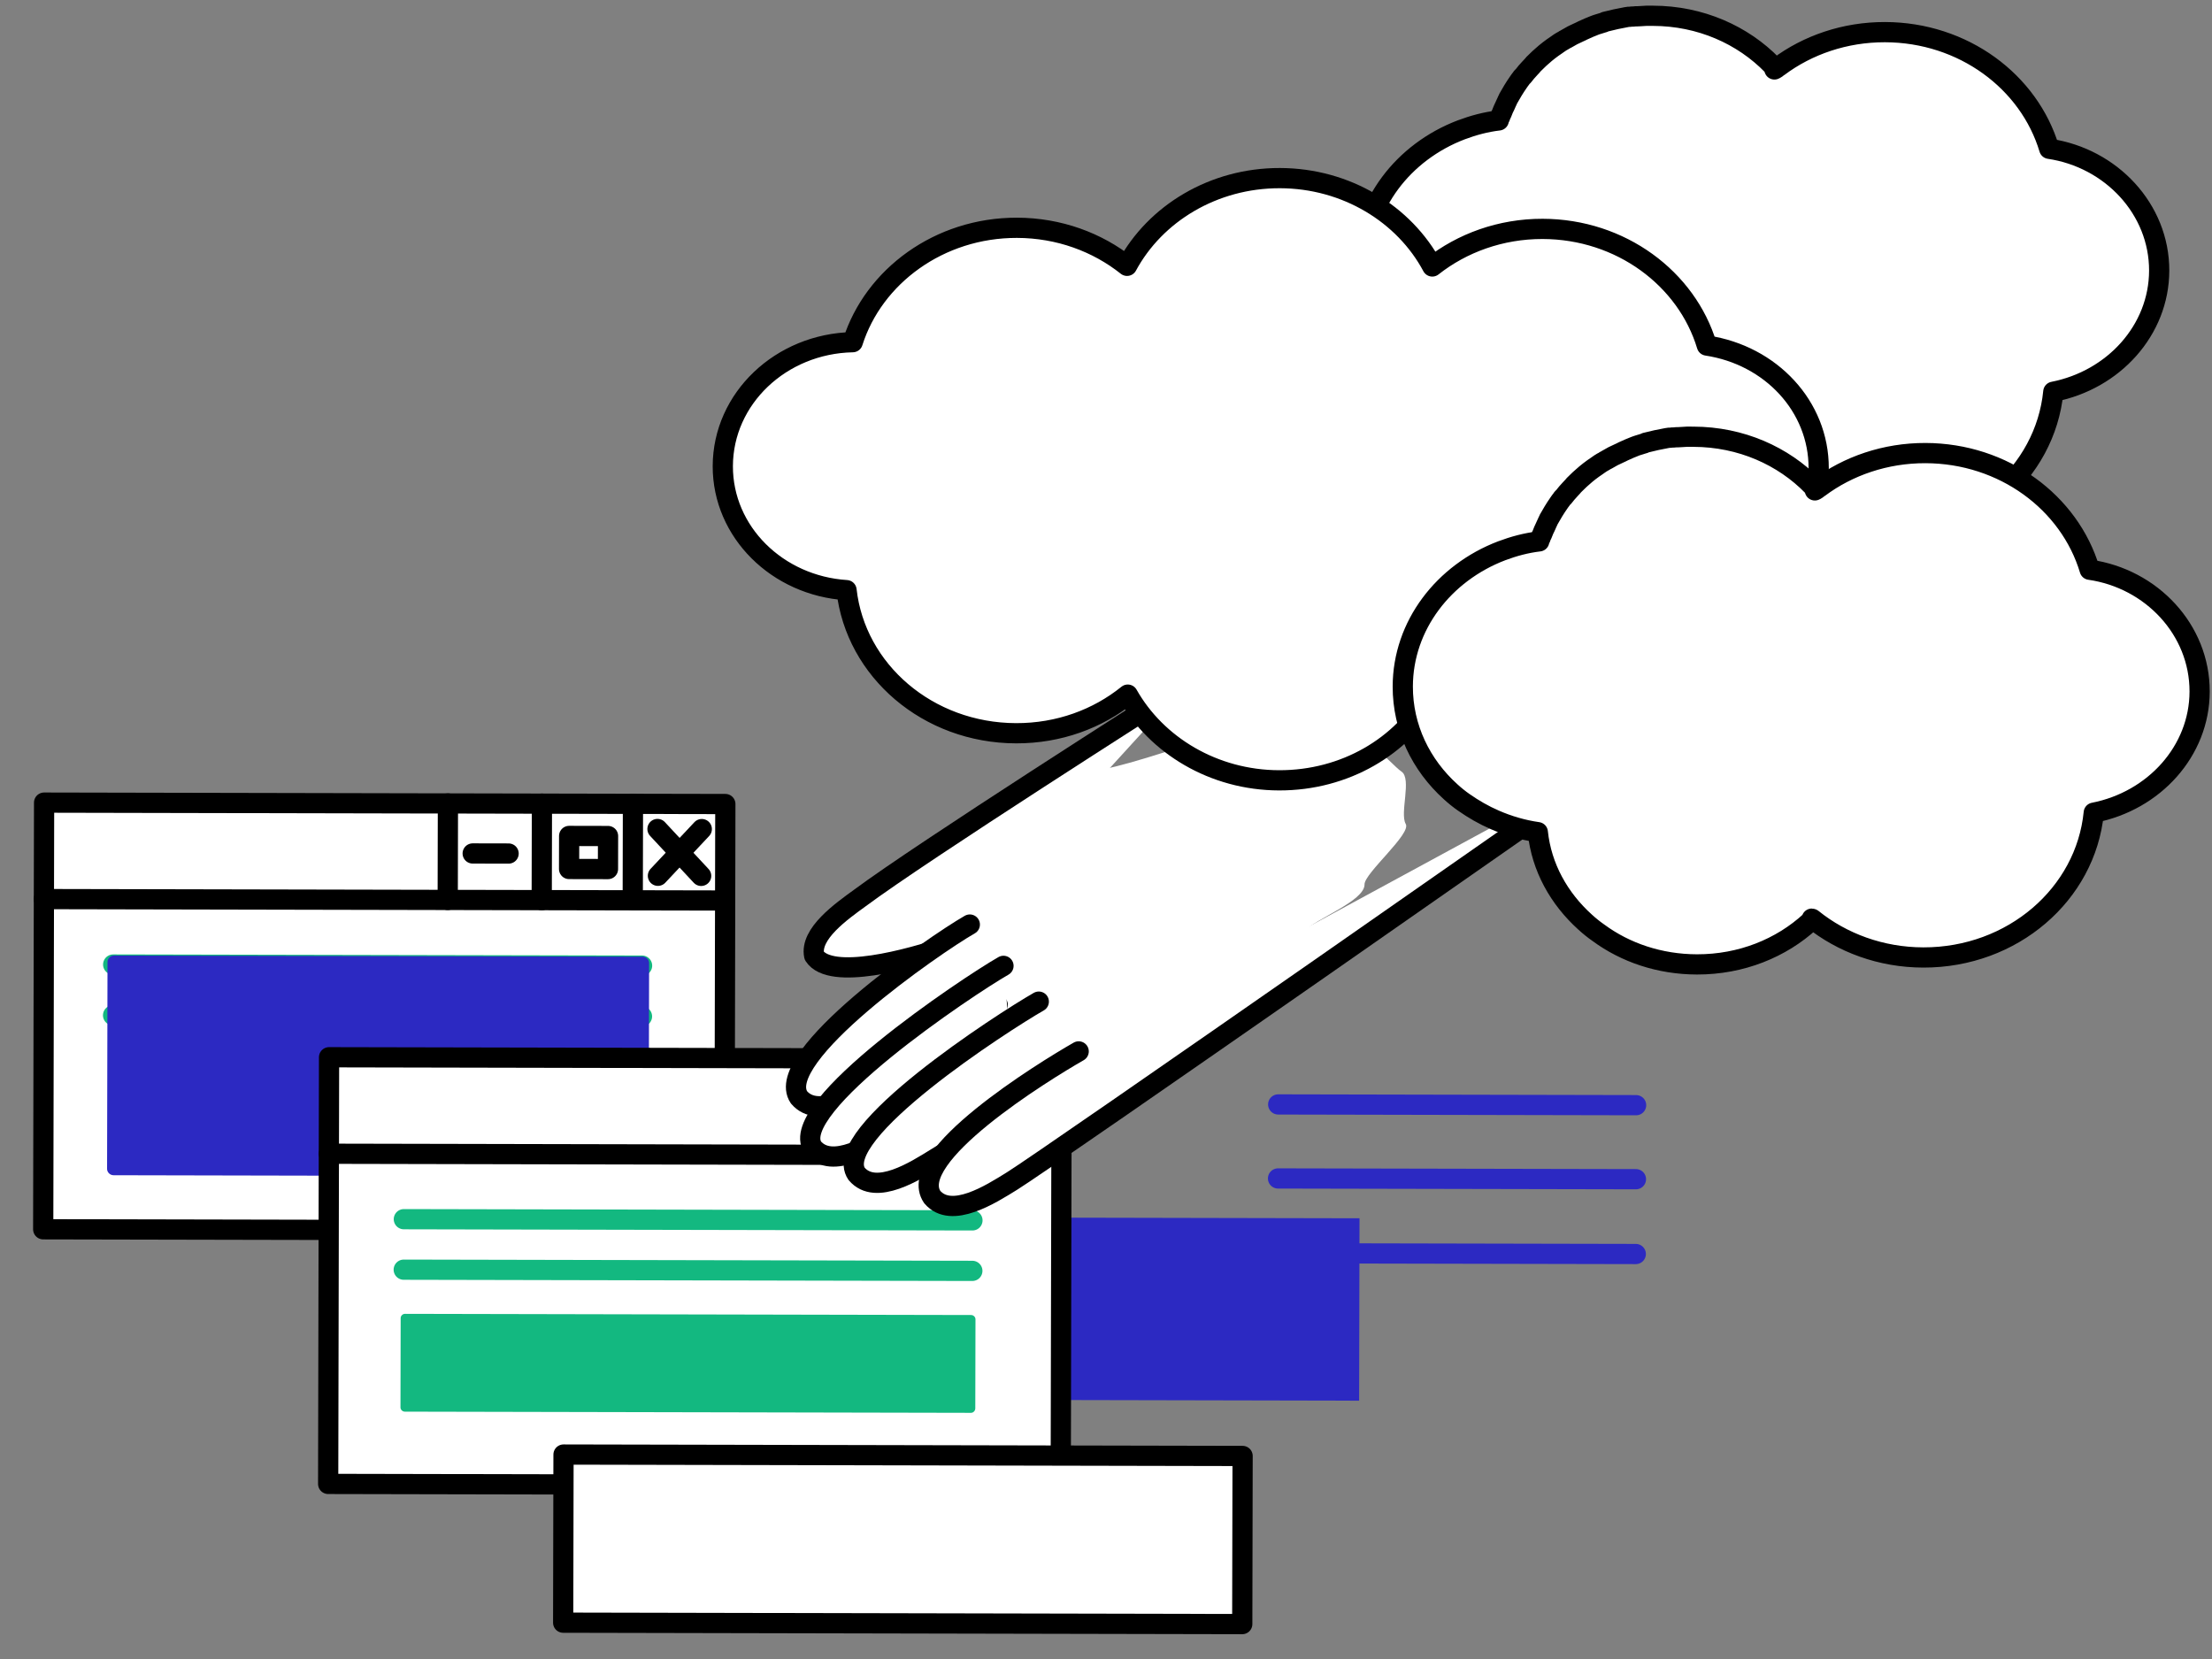 <svg width="320" height="240" viewBox="0 0 320 240" fill="none" xmlns="http://www.w3.org/2000/svg">
<rect x="0" y="0" width="320" height="240" fill="#808080" stroke="none"/>
<path d="M196.675 176.243L121.49 176.086L121.435 202.474L196.62 202.631L196.675 176.243Z" fill="#2C29C2"/>
<path d="M104.932 116.316L6.379 116.11L6.25 177.835L104.803 178.041L104.932 116.316Z" fill="white" stroke="black" stroke-width="2.925" stroke-miterlimit="10" stroke-linecap="round" stroke-linejoin="round"/>
<path d="M6.35 130.067L104.864 130.273" stroke="black" stroke-width="2.925" stroke-miterlimit="10" stroke-linecap="round" stroke-linejoin="round"/>
<path d="M91.566 116.286L91.537 130.245" stroke="black" stroke-width="2.925" stroke-miterlimit="10" stroke-linecap="round" stroke-linejoin="round"/>
<path d="M78.398 116.258L78.369 130.217" stroke="black" stroke-width="2.925" stroke-miterlimit="10" stroke-linecap="round" stroke-linejoin="round"/>
<path d="M64.799 116.23L64.77 130.189" stroke="black" stroke-width="2.925" stroke-miterlimit="10" stroke-linecap="round" stroke-linejoin="round"/>
<path d="M87.963 120.944L82.336 120.932L82.326 125.713L87.953 125.724L87.963 120.944Z" fill="white" stroke="black" stroke-width="2.925" stroke-miterlimit="10" stroke-linecap="round" stroke-linejoin="round"/>
<path d="M101.524 119.94L95.179 126.696" stroke="black" stroke-width="2.925" stroke-miterlimit="10" stroke-linecap="round" stroke-linejoin="round"/>
<path d="M95.115 119.927L101.432 126.709" stroke="black" stroke-width="2.925" stroke-miterlimit="10" stroke-linecap="round" stroke-linejoin="round"/>
<path d="M68.381 123.466L73.578 123.477" stroke="black" stroke-width="2.925" stroke-miterlimit="10" stroke-linecap="round" stroke-linejoin="round"/>
<path d="M16.373 139.535L92.886 139.695" stroke="#13B880" stroke-width="2.925" stroke-miterlimit="10" stroke-linecap="round" stroke-linejoin="round"/>
<path d="M16.359 146.878L92.873 147.038" stroke="#13B880" stroke-width="2.925" stroke-miterlimit="10" stroke-linecap="round" stroke-linejoin="round"/>
<path d="M92.861 170.175L16.426 170.015C15.918 170.014 15.489 169.593 15.49 169.095L15.553 139.151C15.554 138.654 15.985 138.234 16.492 138.235L92.967 138.395C93.475 138.396 93.904 138.817 93.903 139.314L93.84 169.336C93.8 169.795 93.369 170.176 92.861 170.175Z" fill="#2C29C2"/>
<path d="M153.581 153.169L47.603 152.947L47.474 214.672L153.452 214.894L153.581 153.169Z" fill="white" stroke="black" stroke-width="2.925" stroke-miterlimit="10" stroke-linecap="round" stroke-linejoin="round"/>
<path d="M47.576 166.906L153.554 167.128" stroke="black" stroke-width="2.925" stroke-miterlimit="10" stroke-linecap="round" stroke-linejoin="round"/>
<path d="M58.422 176.375L140.68 176.547" stroke="#13B880" stroke-width="2.925" stroke-miterlimit="10" stroke-linecap="round" stroke-linejoin="round"/>
<path d="M58.406 183.679L140.664 183.851" stroke="#13B880" stroke-width="2.925" stroke-miterlimit="10" stroke-linecap="round" stroke-linejoin="round"/>
<path d="M184.91 159.773L236.688 159.881" stroke="#2C29C2" stroke-width="2.925" stroke-miterlimit="10" stroke-linecap="round" stroke-linejoin="round"/>
<path d="M184.887 170.481L236.664 170.589" stroke="#2C29C2" stroke-width="2.925" stroke-miterlimit="10" stroke-linecap="round" stroke-linejoin="round"/>
<path d="M184.863 181.304L236.641 181.412" stroke="#2C29C2" stroke-width="2.925" stroke-miterlimit="10" stroke-linecap="round" stroke-linejoin="round"/>
<path d="M140.465 204.388L58.559 204.217C58.246 204.216 57.934 203.948 57.935 203.604L57.962 190.677C57.962 190.371 58.236 190.066 58.588 190.067L140.494 190.238C140.807 190.239 141.119 190.507 141.118 190.851L141.091 203.739C141.091 204.083 140.816 204.389 140.465 204.388Z" fill="#13B880"/>
<path d="M141.25 126.525C138.937 130.001 138.888 134.59 140.131 138.532C141.373 142.473 143.827 145.997 146.282 149.406C147.646 151.282 149.088 153.274 151.235 154.273C153.616 155.387 156.43 155.125 159.011 154.519C170.857 151.79 180.643 143.703 188.673 134.732C190.318 132.9 197.435 130.352 197.401 127.943C197.366 126.337 204.216 120.614 203.359 119.198C202.464 117.628 204.272 112.66 202.75 111.624C201.306 110.665 194.405 103.002 192.647 102.845C185.068 102.217 165.668 110.629 158.085 111.531C154.254 111.982 151.5 120.963 147.669 121.376C145.129 121.638 142.583 124.501 141.25 126.525Z" fill="white"/>
<path d="M137.01 136.919C131.652 138.743 120.157 141.932 117.781 138.255C117.123 135.08 121.741 131.839 124.363 129.932C133.6 123.067 167.447 101.569 171.829 98.748" fill="white"/>
<path d="M137.01 136.919C131.652 138.743 120.157 141.932 117.781 138.255C117.123 135.08 121.741 131.839 124.363 129.932C133.6 123.067 167.447 101.569 171.829 98.748" stroke="black" stroke-width="2.925" stroke-miterlimit="10" stroke-linecap="round" stroke-linejoin="round"/>
<path d="M140.299 133.75C135.096 136.722 111.693 152.965 115.589 158.748C118.357 162.004 124.109 158.307 127.122 156.439C132.13 153.352 139.682 148.816 144.339 145.384" fill="white"/>
<path d="M140.299 133.75C135.096 136.722 111.693 152.965 115.589 158.748C118.357 162.004 124.109 158.307 127.122 156.439C132.13 153.352 139.682 148.816 144.339 145.384" stroke="black" stroke-width="2.925" stroke-miterlimit="10" stroke-linecap="round" stroke-linejoin="round"/>
<path d="M145.169 139.726C139.966 142.698 113.708 160.236 117.604 166.019C120.372 169.275 126.124 165.577 129.137 163.71C134.145 160.623 141.696 156.087 146.354 152.655" fill="white"/>
<path d="M145.169 139.726C139.966 142.698 113.708 160.236 117.604 166.019C120.372 169.275 126.124 165.577 129.137 163.71C134.145 160.623 141.696 156.087 146.354 152.655" stroke="black" stroke-width="2.925" stroke-miterlimit="10" stroke-linecap="round" stroke-linejoin="round"/>
<path d="M150.277 144.901C145.074 147.873 119.991 164.074 123.926 169.819C126.694 173.076 132.446 169.378 135.459 167.51C140.467 164.423 148.019 159.888 152.676 156.456" fill="white"/>
<path d="M150.277 144.901C145.074 147.873 119.991 164.074 123.926 169.819C126.694 173.076 132.446 169.378 135.459 167.51C140.467 164.423 148.019 159.888 152.676 156.456" stroke="black" stroke-width="2.925" stroke-miterlimit="10" stroke-linecap="round" stroke-linejoin="round"/>
<path d="M156.048 152.102C150.844 155.074 130.928 167.386 134.863 173.169C137.63 176.425 143.383 172.727 146.395 170.86C151.404 167.773 230.495 112.561 235.191 109.167" fill="white"/>
<path d="M156.048 152.102C150.844 155.074 130.928 167.386 134.863 173.169C137.63 176.425 143.383 172.727 146.395 170.86C151.404 167.773 230.495 112.561 235.191 109.167" stroke="black" stroke-width="2.925" stroke-miterlimit="10" stroke-linecap="round" stroke-linejoin="round"/>
<path d="M179.762 210.627L81.522 210.422L81.471 234.745L179.711 234.95L179.762 210.627Z" fill="white" stroke="black" stroke-width="2.925" stroke-miterlimit="10" stroke-linecap="round" stroke-linejoin="round"/>
<path d="M312.36 39.151C312.342 47.756 305.762 54.971 297.044 56.673C295.886 68.45 285.316 77.645 272.381 77.618C266.246 77.605 260.623 75.49 256.332 72.039C256.293 72.039 256.293 72 256.254 72C256.214 72.153 256.097 72.23 256.058 72.382C251.829 76.274 246.041 78.633 239.632 78.62C234.239 78.609 229.28 76.916 225.378 74.039C224.715 73.579 224.052 73.042 223.467 72.505C219.683 69.094 217.153 64.576 216.616 59.488C214.429 59.178 212.359 58.562 210.407 57.716C208.806 57.024 207.284 56.142 205.918 55.183C205.255 54.722 204.592 54.186 204.007 53.649C199.716 49.777 197.07 44.38 197.083 38.413C197.101 29.579 203.018 21.981 211.387 18.786C213.108 18.14 214.906 17.646 216.821 17.421C216.861 17.23 216.9 17.115 217.018 16.924C217.057 16.771 217.097 16.656 217.214 16.465C217.293 16.236 217.411 16.007 217.489 15.777C217.646 15.51 217.725 15.243 217.882 14.937C217.96 14.708 218.117 14.479 218.196 14.249C218.627 13.485 219.098 12.683 219.607 11.958C219.764 11.729 219.921 11.499 220.078 11.308C220.156 11.156 220.274 11.079 220.352 11.003C220.626 10.621 220.979 10.239 221.292 9.896C221.449 9.743 221.527 9.629 221.684 9.476C221.723 9.438 221.762 9.4 221.84 9.285C222.036 9.094 222.232 8.904 222.389 8.751C222.545 8.598 222.819 8.331 223.054 8.14C223.72 7.53 224.424 6.996 225.168 6.5C225.363 6.348 225.559 6.233 225.716 6.119C225.872 6.043 225.99 5.928 226.107 5.89C226.263 5.814 226.381 5.7 226.576 5.624C227.202 5.243 227.789 4.938 228.415 4.671C228.611 4.595 228.806 4.481 228.963 4.405C229.276 4.253 229.588 4.138 229.901 3.986C230.214 3.834 230.527 3.758 230.84 3.606C231.153 3.53 231.505 3.378 231.818 3.302C231.974 3.264 232.091 3.226 232.209 3.15C233.225 2.884 234.281 2.657 235.336 2.468C235.493 2.43 235.61 2.43 235.766 2.43C235.962 2.393 236.157 2.393 236.313 2.393C236.509 2.355 236.704 2.356 236.939 2.356C237.369 2.319 237.799 2.32 238.189 2.283C238.346 2.283 238.463 2.283 238.658 2.283C238.815 2.284 238.932 2.284 239.127 2.284C246.005 2.299 252.134 5.065 256.385 9.434C256.54 9.625 256.618 9.817 256.696 10.046C256.735 10.008 256.774 10.008 256.852 9.97C257.009 9.894 257.126 9.741 257.283 9.665C261.51 6.5 266.906 4.637 272.69 4.649C284.022 4.673 293.542 11.806 296.453 21.526C305.399 22.845 312.378 30.241 312.36 39.151Z" fill="white" stroke="black" stroke-width="2.925" stroke-miterlimit="10" stroke-linecap="round" stroke-linejoin="round"/>
<path d="M263.102 67.731C263.084 76.374 256.504 83.55 247.786 85.291C246.628 97.067 236.058 106.262 223.123 106.235C216.949 106.222 211.287 104.107 206.996 100.579C202.877 107.952 194.583 112.906 185.048 112.886C175.552 112.867 167.278 107.801 163.151 100.488C158.806 103.997 153.175 106.089 147.001 106.076C134.222 106.049 123.768 97.002 122.464 85.373C112.462 84.74 104.545 76.96 104.565 67.438C104.585 57.647 112.965 49.71 123.36 49.502C126.389 39.948 135.899 32.931 147.114 32.954C153.21 32.967 158.755 35.044 163.046 38.456C167.126 30.893 175.539 25.747 185.152 25.767C194.765 25.787 203.156 30.968 207.204 38.549C211.509 35.154 217.102 33.1 223.159 33.113C234.491 33.137 244.011 40.308 246.922 49.99C256.18 51.386 263.12 58.782 263.102 67.731Z" fill="white" stroke="black" stroke-width="2.925" stroke-miterlimit="10" stroke-linecap="round" stroke-linejoin="round"/>
<path d="M318.211 100.047C318.193 108.652 311.613 115.867 302.895 117.569C301.737 129.346 291.167 138.541 278.233 138.514C272.098 138.501 266.475 136.386 262.183 132.935C262.144 132.935 262.144 132.896 262.105 132.896C262.066 133.049 261.949 133.125 261.909 133.278C257.681 137.17 251.892 139.529 245.484 139.516C240.091 139.505 235.132 137.812 231.23 134.935C230.567 134.475 229.903 133.938 229.318 133.402C225.535 129.99 223.004 125.472 222.468 120.384C220.28 120.074 218.21 119.458 216.258 118.612C214.658 117.92 213.135 117.038 211.77 116.079C211.106 115.618 210.443 115.082 209.858 114.545C205.568 110.673 202.922 105.275 202.934 99.309C202.953 90.475 208.869 82.877 217.238 79.682C218.959 79.035 220.758 78.542 222.673 78.317C222.712 78.126 222.752 78.011 222.869 77.82C222.909 77.667 222.948 77.552 223.066 77.361C223.144 77.132 223.262 76.903 223.341 76.674C223.498 76.406 223.576 76.139 223.733 75.833C223.812 75.604 223.969 75.375 224.047 75.145C224.479 74.381 224.949 73.579 225.459 72.854C225.616 72.624 225.772 72.395 225.929 72.204C226.008 72.052 226.125 71.975 226.203 71.899C226.478 71.517 226.83 71.135 227.144 70.792C227.3 70.639 227.379 70.525 227.535 70.372C227.574 70.334 227.614 70.296 227.692 70.181C227.888 69.99 228.084 69.8 228.24 69.647C228.436 69.456 228.671 69.227 228.906 69.036C229.571 68.426 230.276 67.892 231.019 67.396C231.215 67.244 231.411 67.129 231.567 67.015C231.724 66.939 231.841 66.824 231.958 66.786C232.115 66.71 232.232 66.596 232.428 66.52C233.054 66.139 233.641 65.834 234.267 65.567C234.462 65.491 234.658 65.377 234.814 65.301C235.127 65.149 235.44 65.034 235.753 64.882C236.066 64.73 236.379 64.654 236.692 64.502C237.004 64.426 237.356 64.274 237.669 64.198C237.826 64.16 237.943 64.122 238.06 64.046C239.077 63.78 240.132 63.553 241.188 63.364C241.344 63.326 241.462 63.326 241.618 63.326C241.813 63.289 242.009 63.289 242.165 63.289C242.36 63.252 242.556 63.252 242.79 63.252C243.22 63.215 243.65 63.216 244.041 63.178C244.197 63.179 244.314 63.179 244.51 63.179C244.666 63.18 244.783 63.18 244.979 63.181C251.856 63.195 257.986 65.961 262.236 70.33C262.392 70.521 262.47 70.713 262.547 70.942C262.587 70.904 262.626 70.904 262.704 70.866C262.86 70.79 262.978 70.637 263.134 70.561C267.361 67.396 272.758 65.533 278.541 65.545C289.874 65.569 299.394 72.702 302.304 82.422C311.25 83.703 318.23 91.099 318.211 100.047Z" fill="white" stroke="black" stroke-width="2.925" stroke-miterlimit="10" stroke-linecap="round" stroke-linejoin="round"/>
</svg>
